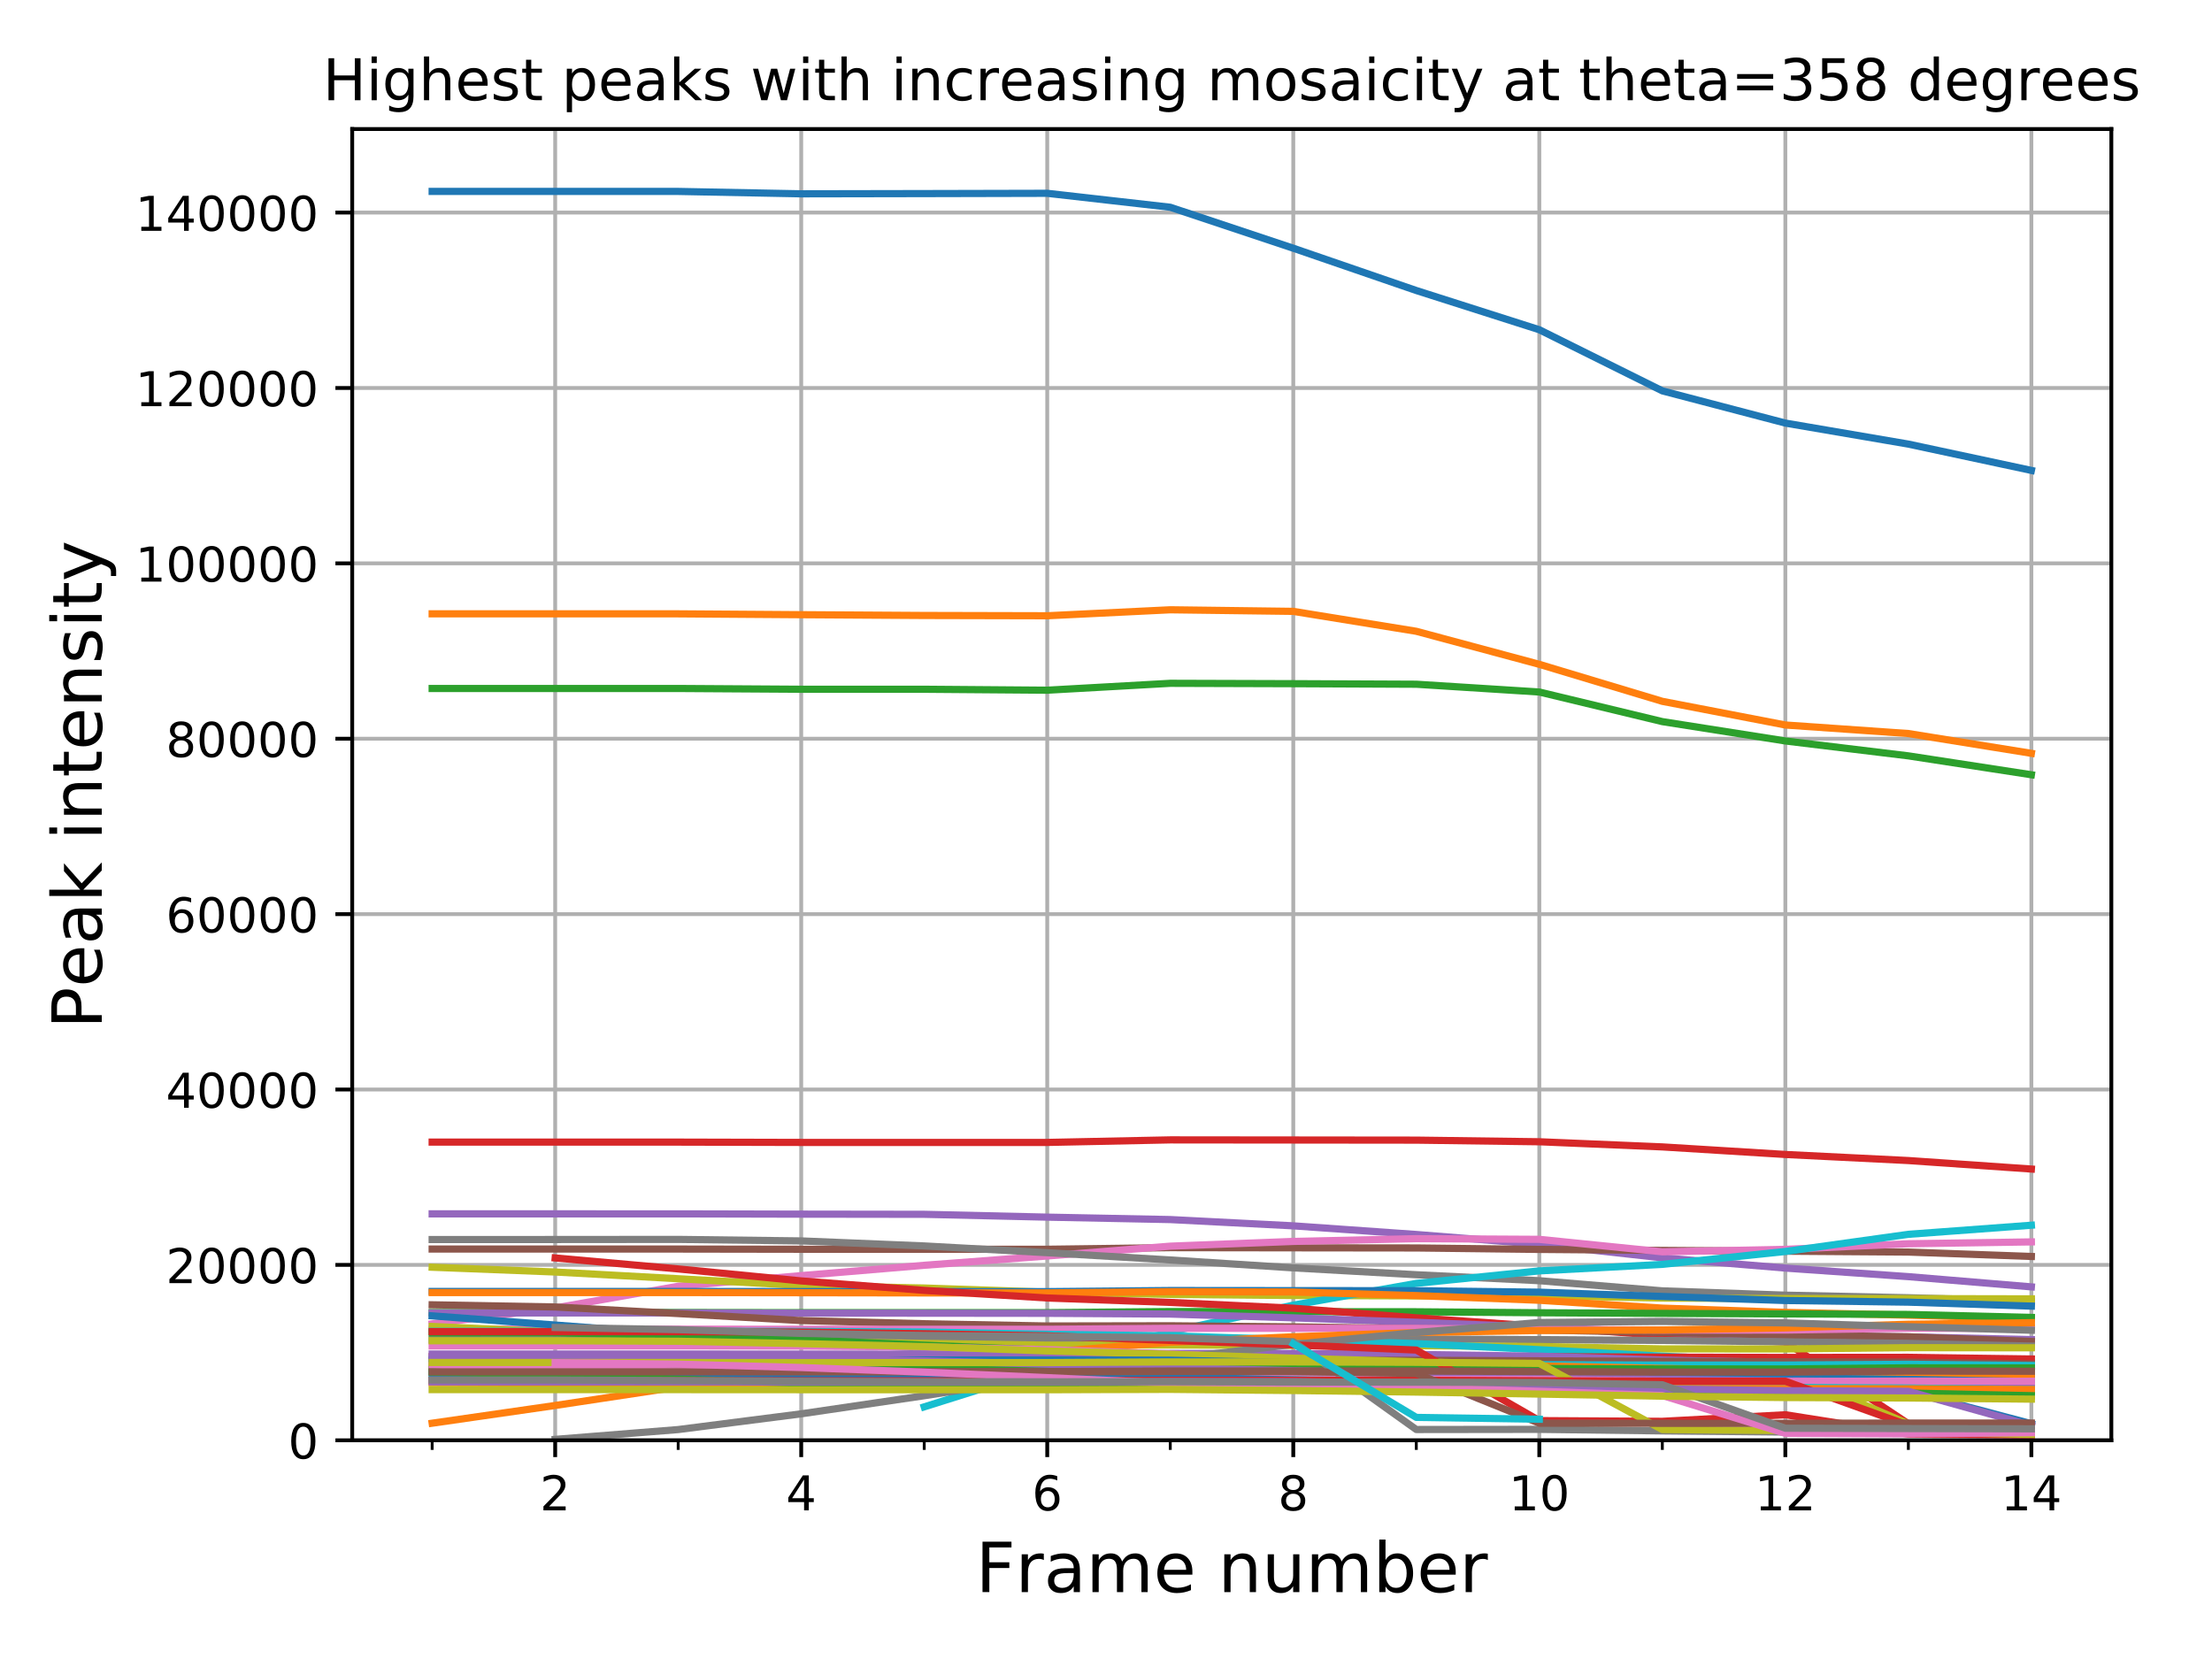 <?xml version="1.0" encoding="utf-8" standalone="no"?>
<!DOCTYPE svg PUBLIC "-//W3C//DTD SVG 1.1//EN"
  "http://www.w3.org/Graphics/SVG/1.1/DTD/svg11.dtd">
<!-- Created with matplotlib (https://matplotlib.org/) -->
<svg height="345.6pt" version="1.1" viewBox="0 0 460.8 345.6" width="460.8pt" xmlns="http://www.w3.org/2000/svg" xmlns:xlink="http://www.w3.org/1999/xlink">
 <defs>
  <style type="text/css">
*{stroke-linecap:butt;stroke-linejoin:round;}
  </style>
 </defs>
 <g id="figure_1">
  <g id="patch_1">
   <path d="M 0 345.6 
L 460.8 345.6 
L 460.8 0 
L 0 0 
z
" style="fill:#ffffff;"/>
  </g>
  <g id="axes_1">
   <g id="patch_2">
    <path d="M 73.37 300.04 
L 439.83 300.04 
L 439.83 26.88 
L 73.37 26.88 
z
" style="fill:#ffffff;"/>
   </g>
   <g id="matplotlib.axis_1">
    <g id="xtick_1">
     <g id="line2d_1">
      <path clip-path="url(#p016a438e3b)" d="M 115.654 300.04 
L 115.654 26.88 
" style="fill:none;stroke:#b0b0b0;stroke-linecap:square;stroke-width:0.8;"/>
     </g>
     <g id="line2d_2">
      <defs>
       <path d="M 0 0 
L 0 3.5 
" id="m70f56d1364" style="stroke:#000000;stroke-width:0.8;"/>
      </defs>
      <g>
       <use style="stroke:#000000;stroke-width:0.8;" x="115.654" xlink:href="#m70f56d1364" y="300.04"/>
      </g>
     </g>
     <g id="text_1">
      <!-- 2 -->
      <defs>
       <path d="M 19.188 8.297 
L 53.609 8.297 
L 53.609 0 
L 7.328 0 
L 7.328 8.297 
Q 12.938 14.109 22.625 23.891 
Q 32.328 33.688 34.812 36.531 
Q 39.547 41.844 41.422 45.531 
Q 43.312 49.219 43.312 52.781 
Q 43.312 58.594 39.234 62.25 
Q 35.156 65.922 28.609 65.922 
Q 23.969 65.922 18.812 64.312 
Q 13.672 62.703 7.812 59.422 
L 7.812 69.391 
Q 13.766 71.781 18.938 73 
Q 24.125 74.219 28.422 74.219 
Q 39.75 74.219 46.484 68.547 
Q 53.219 62.891 53.219 53.422 
Q 53.219 48.922 51.531 44.891 
Q 49.859 40.875 45.406 35.406 
Q 44.188 33.984 37.641 27.219 
Q 31.109 20.453 19.188 8.297 
z
" id="DejaVuSans-50"/>
      </defs>
      <g transform="translate(112.473 314.638)scale(0.1 -0.1)">
       <use xlink:href="#DejaVuSans-50"/>
      </g>
     </g>
    </g>
    <g id="xtick_2">
     <g id="line2d_3">
      <path clip-path="url(#p016a438e3b)" d="M 166.907 300.04 
L 166.907 26.88 
" style="fill:none;stroke:#b0b0b0;stroke-linecap:square;stroke-width:0.8;"/>
     </g>
     <g id="line2d_4">
      <g>
       <use style="stroke:#000000;stroke-width:0.8;" x="166.907" xlink:href="#m70f56d1364" y="300.04"/>
      </g>
     </g>
     <g id="text_2">
      <!-- 4 -->
      <defs>
       <path d="M 37.797 64.312 
L 12.891 25.391 
L 37.797 25.391 
z
M 35.203 72.906 
L 47.609 72.906 
L 47.609 25.391 
L 58.016 25.391 
L 58.016 17.188 
L 47.609 17.188 
L 47.609 0 
L 37.797 0 
L 37.797 17.188 
L 4.891 17.188 
L 4.891 26.703 
z
" id="DejaVuSans-52"/>
      </defs>
      <g transform="translate(163.726 314.638)scale(0.1 -0.1)">
       <use xlink:href="#DejaVuSans-52"/>
      </g>
     </g>
    </g>
    <g id="xtick_3">
     <g id="line2d_5">
      <path clip-path="url(#p016a438e3b)" d="M 218.16 300.04 
L 218.16 26.88 
" style="fill:none;stroke:#b0b0b0;stroke-linecap:square;stroke-width:0.8;"/>
     </g>
     <g id="line2d_6">
      <g>
       <use style="stroke:#000000;stroke-width:0.8;" x="218.16" xlink:href="#m70f56d1364" y="300.04"/>
      </g>
     </g>
     <g id="text_3">
      <!-- 6 -->
      <defs>
       <path d="M 33.016 40.375 
Q 26.375 40.375 22.484 35.828 
Q 18.609 31.297 18.609 23.391 
Q 18.609 15.531 22.484 10.953 
Q 26.375 6.391 33.016 6.391 
Q 39.656 6.391 43.531 10.953 
Q 47.406 15.531 47.406 23.391 
Q 47.406 31.297 43.531 35.828 
Q 39.656 40.375 33.016 40.375 
z
M 52.594 71.297 
L 52.594 62.312 
Q 48.875 64.062 45.094 64.984 
Q 41.312 65.922 37.594 65.922 
Q 27.828 65.922 22.672 59.328 
Q 17.531 52.734 16.797 39.406 
Q 19.672 43.656 24.016 45.922 
Q 28.375 48.188 33.594 48.188 
Q 44.578 48.188 50.953 41.516 
Q 57.328 34.859 57.328 23.391 
Q 57.328 12.156 50.688 5.359 
Q 44.047 -1.422 33.016 -1.422 
Q 20.359 -1.422 13.672 8.266 
Q 6.984 17.969 6.984 36.375 
Q 6.984 53.656 15.188 63.938 
Q 23.391 74.219 37.203 74.219 
Q 40.922 74.219 44.703 73.484 
Q 48.484 72.75 52.594 71.297 
z
" id="DejaVuSans-54"/>
      </defs>
      <g transform="translate(214.979 314.638)scale(0.1 -0.1)">
       <use xlink:href="#DejaVuSans-54"/>
      </g>
     </g>
    </g>
    <g id="xtick_4">
     <g id="line2d_7">
      <path clip-path="url(#p016a438e3b)" d="M 269.413 300.04 
L 269.413 26.88 
" style="fill:none;stroke:#b0b0b0;stroke-linecap:square;stroke-width:0.8;"/>
     </g>
     <g id="line2d_8">
      <g>
       <use style="stroke:#000000;stroke-width:0.8;" x="269.413" xlink:href="#m70f56d1364" y="300.04"/>
      </g>
     </g>
     <g id="text_4">
      <!-- 8 -->
      <defs>
       <path d="M 31.781 34.625 
Q 24.75 34.625 20.719 30.859 
Q 16.703 27.094 16.703 20.516 
Q 16.703 13.922 20.719 10.156 
Q 24.75 6.391 31.781 6.391 
Q 38.812 6.391 42.859 10.172 
Q 46.922 13.969 46.922 20.516 
Q 46.922 27.094 42.891 30.859 
Q 38.875 34.625 31.781 34.625 
z
M 21.922 38.812 
Q 15.578 40.375 12.031 44.719 
Q 8.5 49.078 8.5 55.328 
Q 8.5 64.062 14.719 69.141 
Q 20.953 74.219 31.781 74.219 
Q 42.672 74.219 48.875 69.141 
Q 55.078 64.062 55.078 55.328 
Q 55.078 49.078 51.531 44.719 
Q 48 40.375 41.703 38.812 
Q 48.828 37.156 52.797 32.312 
Q 56.781 27.484 56.781 20.516 
Q 56.781 9.906 50.312 4.234 
Q 43.844 -1.422 31.781 -1.422 
Q 19.734 -1.422 13.25 4.234 
Q 6.781 9.906 6.781 20.516 
Q 6.781 27.484 10.781 32.312 
Q 14.797 37.156 21.922 38.812 
z
M 18.312 54.391 
Q 18.312 48.734 21.844 45.562 
Q 25.391 42.391 31.781 42.391 
Q 38.141 42.391 41.719 45.562 
Q 45.312 48.734 45.312 54.391 
Q 45.312 60.062 41.719 63.234 
Q 38.141 66.406 31.781 66.406 
Q 25.391 66.406 21.844 63.234 
Q 18.312 60.062 18.312 54.391 
z
" id="DejaVuSans-56"/>
      </defs>
      <g transform="translate(266.232 314.638)scale(0.1 -0.1)">
       <use xlink:href="#DejaVuSans-56"/>
      </g>
     </g>
    </g>
    <g id="xtick_5">
     <g id="line2d_9">
      <path clip-path="url(#p016a438e3b)" d="M 320.666 300.04 
L 320.666 26.88 
" style="fill:none;stroke:#b0b0b0;stroke-linecap:square;stroke-width:0.8;"/>
     </g>
     <g id="line2d_10">
      <g>
       <use style="stroke:#000000;stroke-width:0.8;" x="320.666" xlink:href="#m70f56d1364" y="300.04"/>
      </g>
     </g>
     <g id="text_5">
      <!-- 10 -->
      <defs>
       <path d="M 12.406 8.297 
L 28.516 8.297 
L 28.516 63.922 
L 10.984 60.406 
L 10.984 69.391 
L 28.422 72.906 
L 38.281 72.906 
L 38.281 8.297 
L 54.391 8.297 
L 54.391 0 
L 12.406 0 
z
" id="DejaVuSans-49"/>
       <path d="M 31.781 66.406 
Q 24.172 66.406 20.328 58.906 
Q 16.5 51.422 16.5 36.375 
Q 16.5 21.391 20.328 13.891 
Q 24.172 6.391 31.781 6.391 
Q 39.453 6.391 43.281 13.891 
Q 47.125 21.391 47.125 36.375 
Q 47.125 51.422 43.281 58.906 
Q 39.453 66.406 31.781 66.406 
z
M 31.781 74.219 
Q 44.047 74.219 50.516 64.516 
Q 56.984 54.828 56.984 36.375 
Q 56.984 17.969 50.516 8.266 
Q 44.047 -1.422 31.781 -1.422 
Q 19.531 -1.422 13.062 8.266 
Q 6.594 17.969 6.594 36.375 
Q 6.594 54.828 13.062 64.516 
Q 19.531 74.219 31.781 74.219 
z
" id="DejaVuSans-48"/>
      </defs>
      <g transform="translate(314.304 314.638)scale(0.1 -0.1)">
       <use xlink:href="#DejaVuSans-49"/>
       <use x="63.623" xlink:href="#DejaVuSans-48"/>
      </g>
     </g>
    </g>
    <g id="xtick_6">
     <g id="line2d_11">
      <path clip-path="url(#p016a438e3b)" d="M 371.92 300.04 
L 371.92 26.88 
" style="fill:none;stroke:#b0b0b0;stroke-linecap:square;stroke-width:0.8;"/>
     </g>
     <g id="line2d_12">
      <g>
       <use style="stroke:#000000;stroke-width:0.8;" x="371.92" xlink:href="#m70f56d1364" y="300.04"/>
      </g>
     </g>
     <g id="text_6">
      <!-- 12 -->
      <g transform="translate(365.557 314.638)scale(0.1 -0.1)">
       <use xlink:href="#DejaVuSans-49"/>
       <use x="63.623" xlink:href="#DejaVuSans-50"/>
      </g>
     </g>
    </g>
    <g id="xtick_7">
     <g id="line2d_13">
      <path clip-path="url(#p016a438e3b)" d="M 423.173 300.04 
L 423.173 26.88 
" style="fill:none;stroke:#b0b0b0;stroke-linecap:square;stroke-width:0.8;"/>
     </g>
     <g id="line2d_14">
      <g>
       <use style="stroke:#000000;stroke-width:0.8;" x="423.173" xlink:href="#m70f56d1364" y="300.04"/>
      </g>
     </g>
     <g id="text_7">
      <!-- 14 -->
      <g transform="translate(416.81 314.638)scale(0.1 -0.1)">
       <use xlink:href="#DejaVuSans-49"/>
       <use x="63.623" xlink:href="#DejaVuSans-52"/>
      </g>
     </g>
    </g>
    <g id="xtick_8">
     <g id="line2d_15">
      <defs>
       <path d="M 0 0 
L 0 2 
" id="mfccffbc3b0" style="stroke:#000000;stroke-width:0.6;"/>
      </defs>
      <g>
       <use style="stroke:#000000;stroke-width:0.6;" x="90.027" xlink:href="#mfccffbc3b0" y="300.04"/>
      </g>
     </g>
    </g>
    <g id="xtick_9">
     <g id="line2d_16">
      <g>
       <use style="stroke:#000000;stroke-width:0.6;" x="141.28" xlink:href="#mfccffbc3b0" y="300.04"/>
      </g>
     </g>
    </g>
    <g id="xtick_10">
     <g id="line2d_17">
      <g>
       <use style="stroke:#000000;stroke-width:0.6;" x="192.534" xlink:href="#mfccffbc3b0" y="300.04"/>
      </g>
     </g>
    </g>
    <g id="xtick_11">
     <g id="line2d_18">
      <g>
       <use style="stroke:#000000;stroke-width:0.6;" x="243.787" xlink:href="#mfccffbc3b0" y="300.04"/>
      </g>
     </g>
    </g>
    <g id="xtick_12">
     <g id="line2d_19">
      <g>
       <use style="stroke:#000000;stroke-width:0.6;" x="295.04" xlink:href="#mfccffbc3b0" y="300.04"/>
      </g>
     </g>
    </g>
    <g id="xtick_13">
     <g id="line2d_20">
      <g>
       <use style="stroke:#000000;stroke-width:0.6;" x="346.293" xlink:href="#mfccffbc3b0" y="300.04"/>
      </g>
     </g>
    </g>
    <g id="xtick_14">
     <g id="line2d_21">
      <g>
       <use style="stroke:#000000;stroke-width:0.6;" x="397.546" xlink:href="#mfccffbc3b0" y="300.04"/>
      </g>
     </g>
    </g>
    <g id="text_8">
     <!-- Frame number -->
     <defs>
      <path d="M 9.812 72.906 
L 51.703 72.906 
L 51.703 64.594 
L 19.672 64.594 
L 19.672 43.109 
L 48.578 43.109 
L 48.578 34.812 
L 19.672 34.812 
L 19.672 0 
L 9.812 0 
z
" id="DejaVuSans-70"/>
      <path d="M 41.109 46.297 
Q 39.594 47.172 37.812 47.578 
Q 36.031 48 33.891 48 
Q 26.266 48 22.188 43.047 
Q 18.109 38.094 18.109 28.812 
L 18.109 0 
L 9.078 0 
L 9.078 54.688 
L 18.109 54.688 
L 18.109 46.188 
Q 20.953 51.172 25.484 53.578 
Q 30.031 56 36.531 56 
Q 37.453 56 38.578 55.875 
Q 39.703 55.766 41.062 55.516 
z
" id="DejaVuSans-114"/>
      <path d="M 34.281 27.484 
Q 23.391 27.484 19.188 25 
Q 14.984 22.516 14.984 16.5 
Q 14.984 11.719 18.141 8.906 
Q 21.297 6.109 26.703 6.109 
Q 34.188 6.109 38.703 11.406 
Q 43.219 16.703 43.219 25.484 
L 43.219 27.484 
z
M 52.203 31.203 
L 52.203 0 
L 43.219 0 
L 43.219 8.297 
Q 40.141 3.328 35.547 0.953 
Q 30.953 -1.422 24.312 -1.422 
Q 15.922 -1.422 10.953 3.297 
Q 6 8.016 6 15.922 
Q 6 25.141 12.172 29.828 
Q 18.359 34.516 30.609 34.516 
L 43.219 34.516 
L 43.219 35.406 
Q 43.219 41.609 39.141 45 
Q 35.062 48.391 27.688 48.391 
Q 23 48.391 18.547 47.266 
Q 14.109 46.141 10.016 43.891 
L 10.016 52.203 
Q 14.938 54.109 19.578 55.047 
Q 24.219 56 28.609 56 
Q 40.484 56 46.344 49.844 
Q 52.203 43.703 52.203 31.203 
z
" id="DejaVuSans-97"/>
      <path d="M 52 44.188 
Q 55.375 50.25 60.062 53.125 
Q 64.75 56 71.094 56 
Q 79.641 56 84.281 50.016 
Q 88.922 44.047 88.922 33.016 
L 88.922 0 
L 79.891 0 
L 79.891 32.719 
Q 79.891 40.578 77.094 44.375 
Q 74.312 48.188 68.609 48.188 
Q 61.625 48.188 57.562 43.547 
Q 53.516 38.922 53.516 30.906 
L 53.516 0 
L 44.484 0 
L 44.484 32.719 
Q 44.484 40.625 41.703 44.406 
Q 38.922 48.188 33.109 48.188 
Q 26.219 48.188 22.156 43.531 
Q 18.109 38.875 18.109 30.906 
L 18.109 0 
L 9.078 0 
L 9.078 54.688 
L 18.109 54.688 
L 18.109 46.188 
Q 21.188 51.219 25.484 53.609 
Q 29.781 56 35.688 56 
Q 41.656 56 45.828 52.969 
Q 50 49.953 52 44.188 
z
" id="DejaVuSans-109"/>
      <path d="M 56.203 29.594 
L 56.203 25.203 
L 14.891 25.203 
Q 15.484 15.922 20.484 11.062 
Q 25.484 6.203 34.422 6.203 
Q 39.594 6.203 44.453 7.469 
Q 49.312 8.734 54.109 11.281 
L 54.109 2.781 
Q 49.266 0.734 44.188 -0.344 
Q 39.109 -1.422 33.891 -1.422 
Q 20.797 -1.422 13.156 6.188 
Q 5.516 13.812 5.516 26.812 
Q 5.516 40.234 12.766 48.109 
Q 20.016 56 32.328 56 
Q 43.359 56 49.781 48.891 
Q 56.203 41.797 56.203 29.594 
z
M 47.219 32.234 
Q 47.125 39.594 43.094 43.984 
Q 39.062 48.391 32.422 48.391 
Q 24.906 48.391 20.391 44.141 
Q 15.875 39.891 15.188 32.172 
z
" id="DejaVuSans-101"/>
      <path id="DejaVuSans-32"/>
      <path d="M 54.891 33.016 
L 54.891 0 
L 45.906 0 
L 45.906 32.719 
Q 45.906 40.484 42.875 44.328 
Q 39.844 48.188 33.797 48.188 
Q 26.516 48.188 22.312 43.547 
Q 18.109 38.922 18.109 30.906 
L 18.109 0 
L 9.078 0 
L 9.078 54.688 
L 18.109 54.688 
L 18.109 46.188 
Q 21.344 51.125 25.703 53.562 
Q 30.078 56 35.797 56 
Q 45.219 56 50.047 50.172 
Q 54.891 44.344 54.891 33.016 
z
" id="DejaVuSans-110"/>
      <path d="M 8.5 21.578 
L 8.5 54.688 
L 17.484 54.688 
L 17.484 21.922 
Q 17.484 14.156 20.5 10.266 
Q 23.531 6.391 29.594 6.391 
Q 36.859 6.391 41.078 11.031 
Q 45.312 15.672 45.312 23.688 
L 45.312 54.688 
L 54.297 54.688 
L 54.297 0 
L 45.312 0 
L 45.312 8.406 
Q 42.047 3.422 37.719 1 
Q 33.406 -1.422 27.688 -1.422 
Q 18.266 -1.422 13.375 4.438 
Q 8.5 10.297 8.5 21.578 
z
M 31.109 56 
z
" id="DejaVuSans-117"/>
      <path d="M 48.688 27.297 
Q 48.688 37.203 44.609 42.844 
Q 40.531 48.484 33.406 48.484 
Q 26.266 48.484 22.188 42.844 
Q 18.109 37.203 18.109 27.297 
Q 18.109 17.391 22.188 11.75 
Q 26.266 6.109 33.406 6.109 
Q 40.531 6.109 44.609 11.75 
Q 48.688 17.391 48.688 27.297 
z
M 18.109 46.391 
Q 20.953 51.266 25.266 53.625 
Q 29.594 56 35.594 56 
Q 45.562 56 51.781 48.094 
Q 58.016 40.188 58.016 27.297 
Q 58.016 14.406 51.781 6.484 
Q 45.562 -1.422 35.594 -1.422 
Q 29.594 -1.422 25.266 0.953 
Q 20.953 3.328 18.109 8.203 
L 18.109 0 
L 9.078 0 
L 9.078 75.984 
L 18.109 75.984 
z
" id="DejaVuSans-98"/>
     </defs>
     <g transform="translate(203.263 331.66)scale(0.144 -0.144)">
      <use xlink:href="#DejaVuSans-70"/>
      <use x="57.41" xlink:href="#DejaVuSans-114"/>
      <use x="98.523" xlink:href="#DejaVuSans-97"/>
      <use x="159.803" xlink:href="#DejaVuSans-109"/>
      <use x="257.215" xlink:href="#DejaVuSans-101"/>
      <use x="318.738" xlink:href="#DejaVuSans-32"/>
      <use x="350.525" xlink:href="#DejaVuSans-110"/>
      <use x="413.904" xlink:href="#DejaVuSans-117"/>
      <use x="477.283" xlink:href="#DejaVuSans-109"/>
      <use x="574.695" xlink:href="#DejaVuSans-98"/>
      <use x="638.172" xlink:href="#DejaVuSans-101"/>
      <use x="699.695" xlink:href="#DejaVuSans-114"/>
     </g>
    </g>
   </g>
   <g id="matplotlib.axis_2">
    <g id="ytick_1">
     <g id="line2d_22">
      <path clip-path="url(#p016a438e3b)" d="M 73.37 300.04 
L 439.83 300.04 
" style="fill:none;stroke:#b0b0b0;stroke-linecap:square;stroke-width:0.8;"/>
     </g>
     <g id="line2d_23">
      <defs>
       <path d="M 0 0 
L -3.5 0 
" id="mcc463ec6d2" style="stroke:#000000;stroke-width:0.8;"/>
      </defs>
      <g>
       <use style="stroke:#000000;stroke-width:0.8;" x="73.37" xlink:href="#mcc463ec6d2" y="300.04"/>
      </g>
     </g>
     <g id="text_9">
      <!-- 0 -->
      <g transform="translate(60.008 303.839)scale(0.1 -0.1)">
       <use xlink:href="#DejaVuSans-48"/>
      </g>
     </g>
    </g>
    <g id="ytick_2">
     <g id="line2d_24">
      <path clip-path="url(#p016a438e3b)" d="M 73.37 263.503 
L 439.83 263.503 
" style="fill:none;stroke:#b0b0b0;stroke-linecap:square;stroke-width:0.8;"/>
     </g>
     <g id="line2d_25">
      <g>
       <use style="stroke:#000000;stroke-width:0.8;" x="73.37" xlink:href="#mcc463ec6d2" y="263.503"/>
      </g>
     </g>
     <g id="text_10">
      <!-- 20000 -->
      <g transform="translate(34.557 267.303)scale(0.1 -0.1)">
       <use xlink:href="#DejaVuSans-50"/>
       <use x="63.623" xlink:href="#DejaVuSans-48"/>
       <use x="127.246" xlink:href="#DejaVuSans-48"/>
       <use x="190.869" xlink:href="#DejaVuSans-48"/>
       <use x="254.492" xlink:href="#DejaVuSans-48"/>
      </g>
     </g>
    </g>
    <g id="ytick_3">
     <g id="line2d_26">
      <path clip-path="url(#p016a438e3b)" d="M 73.37 226.967 
L 439.83 226.967 
" style="fill:none;stroke:#b0b0b0;stroke-linecap:square;stroke-width:0.8;"/>
     </g>
     <g id="line2d_27">
      <g>
       <use style="stroke:#000000;stroke-width:0.8;" x="73.37" xlink:href="#mcc463ec6d2" y="226.967"/>
      </g>
     </g>
     <g id="text_11">
      <!-- 40000 -->
      <g transform="translate(34.557 230.766)scale(0.1 -0.1)">
       <use xlink:href="#DejaVuSans-52"/>
       <use x="63.623" xlink:href="#DejaVuSans-48"/>
       <use x="127.246" xlink:href="#DejaVuSans-48"/>
       <use x="190.869" xlink:href="#DejaVuSans-48"/>
       <use x="254.492" xlink:href="#DejaVuSans-48"/>
      </g>
     </g>
    </g>
    <g id="ytick_4">
     <g id="line2d_28">
      <path clip-path="url(#p016a438e3b)" d="M 73.37 190.43 
L 439.83 190.43 
" style="fill:none;stroke:#b0b0b0;stroke-linecap:square;stroke-width:0.8;"/>
     </g>
     <g id="line2d_29">
      <g>
       <use style="stroke:#000000;stroke-width:0.8;" x="73.37" xlink:href="#mcc463ec6d2" y="190.43"/>
      </g>
     </g>
     <g id="text_12">
      <!-- 60000 -->
      <g transform="translate(34.557 194.229)scale(0.1 -0.1)">
       <use xlink:href="#DejaVuSans-54"/>
       <use x="63.623" xlink:href="#DejaVuSans-48"/>
       <use x="127.246" xlink:href="#DejaVuSans-48"/>
       <use x="190.869" xlink:href="#DejaVuSans-48"/>
       <use x="254.492" xlink:href="#DejaVuSans-48"/>
      </g>
     </g>
    </g>
    <g id="ytick_5">
     <g id="line2d_30">
      <path clip-path="url(#p016a438e3b)" d="M 73.37 153.893 
L 439.83 153.893 
" style="fill:none;stroke:#b0b0b0;stroke-linecap:square;stroke-width:0.8;"/>
     </g>
     <g id="line2d_31">
      <g>
       <use style="stroke:#000000;stroke-width:0.8;" x="73.37" xlink:href="#mcc463ec6d2" y="153.893"/>
      </g>
     </g>
     <g id="text_13">
      <!-- 80000 -->
      <g transform="translate(34.557 157.692)scale(0.1 -0.1)">
       <use xlink:href="#DejaVuSans-56"/>
       <use x="63.623" xlink:href="#DejaVuSans-48"/>
       <use x="127.246" xlink:href="#DejaVuSans-48"/>
       <use x="190.869" xlink:href="#DejaVuSans-48"/>
       <use x="254.492" xlink:href="#DejaVuSans-48"/>
      </g>
     </g>
    </g>
    <g id="ytick_6">
     <g id="line2d_32">
      <path clip-path="url(#p016a438e3b)" d="M 73.37 117.356 
L 439.83 117.356 
" style="fill:none;stroke:#b0b0b0;stroke-linecap:square;stroke-width:0.8;"/>
     </g>
     <g id="line2d_33">
      <g>
       <use style="stroke:#000000;stroke-width:0.8;" x="73.37" xlink:href="#mcc463ec6d2" y="117.356"/>
      </g>
     </g>
     <g id="text_14">
      <!-- 100000 -->
      <g transform="translate(28.195 121.156)scale(0.1 -0.1)">
       <use xlink:href="#DejaVuSans-49"/>
       <use x="63.623" xlink:href="#DejaVuSans-48"/>
       <use x="127.246" xlink:href="#DejaVuSans-48"/>
       <use x="190.869" xlink:href="#DejaVuSans-48"/>
       <use x="254.492" xlink:href="#DejaVuSans-48"/>
       <use x="318.115" xlink:href="#DejaVuSans-48"/>
      </g>
     </g>
    </g>
    <g id="ytick_7">
     <g id="line2d_34">
      <path clip-path="url(#p016a438e3b)" d="M 73.37 80.82 
L 439.83 80.82 
" style="fill:none;stroke:#b0b0b0;stroke-linecap:square;stroke-width:0.8;"/>
     </g>
     <g id="line2d_35">
      <g>
       <use style="stroke:#000000;stroke-width:0.8;" x="73.37" xlink:href="#mcc463ec6d2" y="80.82"/>
      </g>
     </g>
     <g id="text_15">
      <!-- 120000 -->
      <g transform="translate(28.195 84.619)scale(0.1 -0.1)">
       <use xlink:href="#DejaVuSans-49"/>
       <use x="63.623" xlink:href="#DejaVuSans-50"/>
       <use x="127.246" xlink:href="#DejaVuSans-48"/>
       <use x="190.869" xlink:href="#DejaVuSans-48"/>
       <use x="254.492" xlink:href="#DejaVuSans-48"/>
       <use x="318.115" xlink:href="#DejaVuSans-48"/>
      </g>
     </g>
    </g>
    <g id="ytick_8">
     <g id="line2d_36">
      <path clip-path="url(#p016a438e3b)" d="M 73.37 44.283 
L 439.83 44.283 
" style="fill:none;stroke:#b0b0b0;stroke-linecap:square;stroke-width:0.8;"/>
     </g>
     <g id="line2d_37">
      <g>
       <use style="stroke:#000000;stroke-width:0.8;" x="73.37" xlink:href="#mcc463ec6d2" y="44.283"/>
      </g>
     </g>
     <g id="text_16">
      <!-- 140000 -->
      <g transform="translate(28.195 48.082)scale(0.1 -0.1)">
       <use xlink:href="#DejaVuSans-49"/>
       <use x="63.623" xlink:href="#DejaVuSans-52"/>
       <use x="127.246" xlink:href="#DejaVuSans-48"/>
       <use x="190.869" xlink:href="#DejaVuSans-48"/>
       <use x="254.492" xlink:href="#DejaVuSans-48"/>
       <use x="318.115" xlink:href="#DejaVuSans-48"/>
      </g>
     </g>
    </g>
    <g id="text_17">
     <!-- Peak intensity -->
     <defs>
      <path d="M 19.672 64.797 
L 19.672 37.406 
L 32.078 37.406 
Q 38.969 37.406 42.719 40.969 
Q 46.484 44.531 46.484 51.125 
Q 46.484 57.672 42.719 61.234 
Q 38.969 64.797 32.078 64.797 
z
M 9.812 72.906 
L 32.078 72.906 
Q 44.344 72.906 50.609 67.359 
Q 56.891 61.812 56.891 51.125 
Q 56.891 40.328 50.609 34.812 
Q 44.344 29.297 32.078 29.297 
L 19.672 29.297 
L 19.672 0 
L 9.812 0 
z
" id="DejaVuSans-80"/>
      <path d="M 9.078 75.984 
L 18.109 75.984 
L 18.109 31.109 
L 44.922 54.688 
L 56.391 54.688 
L 27.391 29.109 
L 57.625 0 
L 45.906 0 
L 18.109 26.703 
L 18.109 0 
L 9.078 0 
z
" id="DejaVuSans-107"/>
      <path d="M 9.422 54.688 
L 18.406 54.688 
L 18.406 0 
L 9.422 0 
z
M 9.422 75.984 
L 18.406 75.984 
L 18.406 64.594 
L 9.422 64.594 
z
" id="DejaVuSans-105"/>
      <path d="M 18.312 70.219 
L 18.312 54.688 
L 36.812 54.688 
L 36.812 47.703 
L 18.312 47.703 
L 18.312 18.016 
Q 18.312 11.328 20.141 9.422 
Q 21.969 7.516 27.594 7.516 
L 36.812 7.516 
L 36.812 0 
L 27.594 0 
Q 17.188 0 13.234 3.875 
Q 9.281 7.766 9.281 18.016 
L 9.281 47.703 
L 2.688 47.703 
L 2.688 54.688 
L 9.281 54.688 
L 9.281 70.219 
z
" id="DejaVuSans-116"/>
      <path d="M 44.281 53.078 
L 44.281 44.578 
Q 40.484 46.531 36.375 47.5 
Q 32.281 48.484 27.875 48.484 
Q 21.188 48.484 17.844 46.438 
Q 14.5 44.391 14.5 40.281 
Q 14.5 37.156 16.891 35.375 
Q 19.281 33.594 26.516 31.984 
L 29.594 31.297 
Q 39.156 29.25 43.188 25.516 
Q 47.219 21.781 47.219 15.094 
Q 47.219 7.469 41.188 3.016 
Q 35.156 -1.422 24.609 -1.422 
Q 20.219 -1.422 15.453 -0.562 
Q 10.688 0.297 5.422 2 
L 5.422 11.281 
Q 10.406 8.688 15.234 7.391 
Q 20.062 6.109 24.812 6.109 
Q 31.156 6.109 34.562 8.281 
Q 37.984 10.453 37.984 14.406 
Q 37.984 18.062 35.516 20.016 
Q 33.062 21.969 24.703 23.781 
L 21.578 24.516 
Q 13.234 26.266 9.516 29.906 
Q 5.812 33.547 5.812 39.891 
Q 5.812 47.609 11.281 51.797 
Q 16.75 56 26.812 56 
Q 31.781 56 36.172 55.266 
Q 40.578 54.547 44.281 53.078 
z
" id="DejaVuSans-115"/>
      <path d="M 32.172 -5.078 
Q 28.375 -14.844 24.75 -17.812 
Q 21.141 -20.797 15.094 -20.797 
L 7.906 -20.797 
L 7.906 -13.281 
L 13.188 -13.281 
Q 16.891 -13.281 18.938 -11.516 
Q 21 -9.766 23.484 -3.219 
L 25.094 0.875 
L 2.984 54.688 
L 12.5 54.688 
L 29.594 11.922 
L 46.688 54.688 
L 56.203 54.688 
z
" id="DejaVuSans-121"/>
     </defs>
     <g transform="translate(21.2 214.312)rotate(-90)scale(0.144 -0.144)">
      <use xlink:href="#DejaVuSans-80"/>
      <use x="60.256" xlink:href="#DejaVuSans-101"/>
      <use x="121.779" xlink:href="#DejaVuSans-97"/>
      <use x="183.059" xlink:href="#DejaVuSans-107"/>
      <use x="240.969" xlink:href="#DejaVuSans-32"/>
      <use x="272.756" xlink:href="#DejaVuSans-105"/>
      <use x="300.539" xlink:href="#DejaVuSans-110"/>
      <use x="363.918" xlink:href="#DejaVuSans-116"/>
      <use x="403.127" xlink:href="#DejaVuSans-101"/>
      <use x="464.65" xlink:href="#DejaVuSans-110"/>
      <use x="528.029" xlink:href="#DejaVuSans-115"/>
      <use x="580.129" xlink:href="#DejaVuSans-105"/>
      <use x="607.912" xlink:href="#DejaVuSans-116"/>
      <use x="647.121" xlink:href="#DejaVuSans-121"/>
     </g>
    </g>
   </g>
   <g id="line2d_38">
    <path clip-path="url(#p016a438e3b)" d="M 90.027 39.879 
L 115.654 39.879 
L 141.28 39.878 
L 166.907 40.375 
L 192.534 40.328 
L 218.16 40.268 
L 243.787 43.174 
L 269.413 51.709 
L 295.04 60.519 
L 320.666 68.69 
L 346.293 81.423 
L 371.92 88.136 
L 397.546 92.514 
L 423.173 97.996 
" style="fill:none;stroke:#1f77b4;stroke-linecap:square;stroke-width:1.5;"/>
   </g>
   <g id="line2d_39">
    <path clip-path="url(#p016a438e3b)" d="M 90.027 127.874 
L 115.654 127.874 
L 141.28 127.874 
L 166.907 128.053 
L 192.534 128.213 
L 218.16 128.274 
L 243.787 127.029 
L 269.413 127.358 
L 295.04 131.508 
L 320.666 138.391 
L 346.293 146.1 
L 371.92 151.031 
L 397.546 152.809 
L 423.173 156.932 
" style="fill:none;stroke:#ff7f0e;stroke-linecap:square;stroke-width:1.5;"/>
   </g>
   <g id="line2d_40">
    <path clip-path="url(#p016a438e3b)" d="M 90.027 143.422 
L 115.654 143.422 
L 141.28 143.422 
L 166.907 143.584 
L 192.534 143.584 
L 218.16 143.781 
L 243.787 142.347 
L 269.413 142.424 
L 295.04 142.538 
L 320.666 144.158 
L 346.293 150.325 
L 371.92 154.356 
L 397.546 157.459 
L 423.173 161.396 
" style="fill:none;stroke:#2ca02c;stroke-linecap:square;stroke-width:1.5;"/>
   </g>
   <g id="line2d_41">
    <path clip-path="url(#p016a438e3b)" d="M 90.027 237.924 
L 115.654 237.924 
L 141.28 237.924 
L 166.907 237.989 
L 192.534 237.989 
L 218.16 237.989 
L 243.787 237.458 
L 269.413 237.483 
L 295.04 237.511 
L 320.666 237.849 
L 346.293 238.921 
L 371.92 240.497 
L 397.546 241.762 
L 423.173 243.534 
" style="fill:none;stroke:#d62728;stroke-linecap:square;stroke-width:1.5;"/>
   </g>
   <g id="line2d_42">
    <path clip-path="url(#p016a438e3b)" d="M 90.027 252.869 
L 115.654 252.869 
L 141.28 252.87 
L 166.907 252.929 
L 192.534 252.964 
L 218.16 253.552 
L 243.787 254.057 
L 269.413 255.364 
L 295.04 257.167 
L 320.666 259.197 
L 346.293 262.032 
L 371.92 264.164 
L 397.546 265.948 
L 423.173 268.079 
" style="fill:none;stroke:#9467bd;stroke-linecap:square;stroke-width:1.5;"/>
   </g>
   <g id="line2d_43">
    <path clip-path="url(#p016a438e3b)" d="M 90.027 260.202 
L 115.654 260.202 
L 141.28 260.202 
L 166.907 260.243 
L 192.534 260.243 
L 218.16 260.243 
L 243.787 259.907 
L 269.413 259.944 
L 295.04 259.973 
L 320.666 260.275 
L 346.293 260.48 
L 371.92 260.649 
L 397.546 260.827 
L 423.173 261.744 
" style="fill:none;stroke:#8c564b;stroke-linecap:square;stroke-width:1.5;"/>
   </g>
   <g id="line2d_44">
    <path clip-path="url(#p016a438e3b)" d="M 90.027 275.78 
L 115.654 272.471 
L 141.28 267.946 
L 166.907 265.731 
L 192.534 263.581 
L 218.16 261.647 
L 243.787 259.598 
L 269.413 258.61 
L 295.04 258.037 
L 320.666 258.176 
L 346.293 260.774 
L 371.92 260.265 
L 397.546 259.1 
L 423.173 258.709 
" style="fill:none;stroke:#e377c2;stroke-linecap:square;stroke-width:1.5;"/>
   </g>
   <g id="line2d_45">
    <path clip-path="url(#p016a438e3b)" d="M 90.027 258.217 
L 115.654 258.214 
L 141.28 258.191 
L 166.907 258.506 
L 192.534 259.552 
L 218.16 260.96 
L 243.787 262.476 
L 269.413 264.12 
L 295.04 265.55 
L 320.666 266.793 
L 346.293 268.908 
L 371.92 269.805 
L 397.546 270.342 
L 423.173 271.039 
" style="fill:none;stroke:#7f7f7f;stroke-linecap:square;stroke-width:1.5;"/>
   </g>
   <g id="line2d_46">
    <path clip-path="url(#p016a438e3b)" d="M 90.027 263.989 
L 115.654 264.982 
L 141.28 266.384 
L 166.907 267.807 
L 192.534 268.317 
L 218.16 269.189 
L 243.787 269.649 
L 269.413 269.877 
L 295.04 269.953 
L 320.666 269.914 
L 346.293 270.414 
L 371.92 270.511 
L 397.546 270.525 
L 423.173 270.574 
" style="fill:none;stroke:#bcbd22;stroke-linecap:square;stroke-width:1.5;"/>
   </g>
   <g id="line2d_47">
    <path clip-path="url(#p016a438e3b)" d="M 192.534 293.074 
L 218.16 285.013 
L 243.787 277.429 
L 269.413 271.883 
L 295.04 267.35 
L 320.666 264.748 
L 346.293 263.393 
L 371.92 260.703 
L 397.546 257.131 
L 423.173 255.235 
" style="fill:none;stroke:#17becf;stroke-linecap:square;stroke-width:1.5;"/>
   </g>
   <g id="line2d_48">
    <path clip-path="url(#p016a438e3b)" d="M 90.027 269.03 
L 115.654 269.03 
L 141.28 269.03 
L 166.907 269.062 
L 192.534 269.062 
L 218.16 269.07 
L 243.787 268.839 
L 269.413 268.861 
L 295.04 268.876 
L 320.666 269.184 
L 346.293 270.078 
L 371.92 270.921 
L 397.546 271.263 
L 423.173 272.091 
" style="fill:none;stroke:#1f77b4;stroke-linecap:square;stroke-width:1.5;"/>
   </g>
   <g id="line2d_49">
    <path clip-path="url(#p016a438e3b)" d="M 90.027 269.266 
L 115.654 269.266 
L 141.28 269.266 
L 166.907 269.298 
L 192.534 269.336 
L 218.16 269.334 
L 243.787 269.079 
L 269.413 269.147 
L 295.04 269.898 
L 320.666 270.87 
L 346.293 272.507 
L 371.92 273.39 
L 397.546 273.976 
L 423.173 274.715 
" style="fill:none;stroke:#ff7f0e;stroke-linecap:square;stroke-width:1.5;"/>
   </g>
   <g id="line2d_50">
    <path clip-path="url(#p016a438e3b)" d="M 90.027 273.421 
L 115.654 273.421 
L 141.28 273.421 
L 166.907 273.448 
L 192.534 273.448 
L 218.16 273.448 
L 243.787 273.222 
L 269.413 273.247 
L 295.04 273.267 
L 320.666 273.47 
L 346.293 273.606 
L 371.92 273.711 
L 397.546 273.822 
L 423.173 274.438 
" style="fill:none;stroke:#2ca02c;stroke-linecap:square;stroke-width:1.5;"/>
   </g>
   <g id="line2d_51">
    <path clip-path="url(#p016a438e3b)" d="M 115.654 262.057 
L 141.28 264.341 
L 166.907 266.838 
L 192.534 268.81 
L 218.16 270.397 
L 243.787 271.317 
L 269.413 272.524 
L 295.04 274.531 
L 320.666 276.286 
L 346.293 278.227 
L 371.92 279.563 
L 397.546 296.594 
L 423.173 296.988 
" style="fill:none;stroke:#d62728;stroke-linecap:square;stroke-width:1.5;"/>
   </g>
   <g id="line2d_52">
    <path clip-path="url(#p016a438e3b)" d="M 90.027 273.51 
L 115.654 273.51 
L 141.28 273.51 
L 166.907 273.555 
L 192.534 273.562 
L 218.16 273.59 
L 243.787 273.744 
L 269.413 274.531 
L 295.04 275.456 
L 320.666 276.459 
L 346.293 277.555 
L 371.92 278.227 
L 397.546 278.49 
L 423.173 279.056 
" style="fill:none;stroke:#9467bd;stroke-linecap:square;stroke-width:1.5;"/>
   </g>
   <g id="line2d_53">
    <path clip-path="url(#p016a438e3b)" d="M 90.027 271.814 
L 115.654 272.266 
L 141.28 273.64 
L 166.907 275.101 
L 192.534 275.757 
L 218.16 276.227 
L 243.787 276.183 
L 269.413 276.406 
L 295.04 276.762 
L 320.666 277.063 
L 346.293 277.579 
L 371.92 278.097 
L 397.546 278.481 
L 423.173 279.456 
" style="fill:none;stroke:#8c564b;stroke-linecap:square;stroke-width:1.5;"/>
   </g>
   <g id="line2d_54">
    <path clip-path="url(#p016a438e3b)" d="M 90.027 276.892 
L 115.654 276.892 
L 141.28 276.892 
L 166.907 276.916 
L 192.534 276.916 
L 218.16 276.916 
L 243.787 276.715 
L 269.413 276.715 
L 295.04 276.715 
L 320.666 276.911 
L 346.293 277.077 
L 371.92 277.075 
L 397.546 276.699 
L 423.173 276.734 
" style="fill:none;stroke:#e377c2;stroke-linecap:square;stroke-width:1.5;"/>
   </g>
   <g id="line2d_55">
    <path clip-path="url(#p016a438e3b)" d="M 90.027 279.081 
L 115.654 279.081 
L 141.28 279.081 
L 166.907 279.103 
L 192.534 279.103 
L 218.16 279.103 
L 243.787 278.922 
L 269.413 278.929 
L 295.04 278.937 
L 320.666 279.064 
L 346.293 279.236 
L 371.92 279.535 
L 397.546 279.855 
L 423.173 280.417 
" style="fill:none;stroke:#7f7f7f;stroke-linecap:square;stroke-width:1.5;"/>
   </g>
   <g id="line2d_56">
    <path clip-path="url(#p016a438e3b)" d="M 90.027 276.324 
L 115.654 277.469 
L 141.28 278.291 
L 166.907 279.47 
L 192.534 279.847 
L 218.16 280.22 
L 243.787 280.188 
L 269.413 280.278 
L 295.04 280.333 
L 320.666 280.498 
L 346.293 280.998 
L 371.92 281.017 
L 397.546 280.743 
L 423.173 280.77 
" style="fill:none;stroke:#bcbd22;stroke-linecap:square;stroke-width:1.5;"/>
   </g>
   <g id="line2d_57">
    <path clip-path="url(#p016a438e3b)" d="M 90.027 277.333 
L 115.654 277.333 
L 141.28 277.334 
L 166.907 277.365 
L 192.534 277.482 
L 218.16 277.948 
L 243.787 278.282 
L 269.413 279.062 
L 295.04 279.9 
L 320.666 281.168 
L 346.293 282.514 
L 371.92 283.633 
L 397.546 284.562 
L 423.173 285.662 
" style="fill:none;stroke:#17becf;stroke-linecap:square;stroke-width:1.5;"/>
   </g>
   <g id="line2d_58">
    <path clip-path="url(#p016a438e3b)" d="M 90.027 274.116 
L 115.654 276.029 
L 141.28 277.962 
L 166.907 279.764 
L 192.534 280.825 
L 218.16 281.742 
L 243.787 282.106 
L 269.413 282.584 
L 295.04 282.962 
L 320.666 283.458 
L 346.293 283.941 
L 371.92 284.052 
L 397.546 283.865 
L 423.173 283.945 
" style="fill:none;stroke:#1f77b4;stroke-linecap:square;stroke-width:1.5;"/>
   </g>
   <g id="line2d_59">
    <path clip-path="url(#p016a438e3b)" d="M 90.027 296.479 
L 115.654 292.785 
L 141.28 288.915 
L 166.907 286.214 
L 192.534 283.555 
L 218.16 281.664 
L 243.787 279.619 
L 269.413 278.472 
L 295.04 277.587 
L 320.666 277.168 
L 346.293 277.062 
L 371.92 276.618 
L 397.546 275.867 
L 423.173 275.54 
" style="fill:none;stroke:#ff7f0e;stroke-linecap:square;stroke-width:1.5;"/>
   </g>
   <g id="line2d_60">
    <path clip-path="url(#p016a438e3b)" d="M 90.027 277.673 
L 115.654 277.653 
L 141.28 278.187 
L 166.907 279.091 
L 192.534 280.229 
L 218.16 281.275 
L 243.787 282.101 
L 269.413 282.907 
L 295.04 283.576 
L 320.666 284.181 
L 346.293 285.077 
L 371.92 285.432 
L 397.546 285.631 
L 423.173 285.89 
" style="fill:none;stroke:#2ca02c;stroke-linecap:square;stroke-width:1.5;"/>
   </g>
   <g id="line2d_61">
    <path clip-path="url(#p016a438e3b)" d="M 90.027 282.598 
L 115.654 282.598 
L 141.28 282.598 
L 166.907 282.616 
L 192.534 282.616 
L 218.16 282.616 
L 243.787 282.467 
L 269.413 282.481 
L 295.04 282.494 
L 320.666 282.629 
L 346.293 282.718 
L 371.92 282.774 
L 397.546 282.753 
L 423.173 283.102 
" style="fill:none;stroke:#d62728;stroke-linecap:square;stroke-width:1.5;"/>
   </g>
   <g id="line2d_62">
    <path clip-path="url(#p016a438e3b)" d="M 90.027 282.07 
L 115.654 282.07 
L 141.28 282.07 
L 166.907 282.089 
L 192.534 282.091 
L 218.16 282.098 
L 243.787 281.942 
L 269.413 281.952 
L 295.04 282.16 
L 320.666 282.515 
L 346.293 283.327 
L 371.92 283.845 
L 397.546 284.227 
L 423.173 284.688 
" style="fill:none;stroke:#9467bd;stroke-linecap:square;stroke-width:1.5;"/>
   </g>
   <g id="line2d_63">
    <path clip-path="url(#p016a438e3b)" d="M 90.027 283.462 
L 115.654 283.462 
L 141.28 283.463 
L 166.907 283.48 
L 192.534 283.48 
L 218.16 283.48 
L 243.787 283.348 
L 269.413 283.362 
L 295.04 283.371 
L 320.666 283.491 
L 346.293 283.579 
L 371.92 283.684 
L 397.546 283.763 
L 423.173 284.13 
" style="fill:none;stroke:#8c564b;stroke-linecap:square;stroke-width:1.5;"/>
   </g>
   <g id="line2d_64">
    <path clip-path="url(#p016a438e3b)" d="M 90.027 280.384 
L 115.654 280.384 
L 141.28 280.385 
L 166.907 280.416 
L 192.534 280.607 
L 218.16 281.16 
L 243.787 282.048 
L 269.413 283.142 
L 295.04 284.233 
L 320.666 285.378 
L 346.293 286.744 
L 371.92 287.774 
L 397.546 288.441 
L 423.173 289.185 
" style="fill:none;stroke:#e377c2;stroke-linecap:square;stroke-width:1.5;"/>
   </g>
   <g id="line2d_65">
    <path clip-path="url(#p016a438e3b)" d="M 115.654 299.848 
L 141.28 297.803 
L 166.907 294.525 
L 192.534 290.754 
L 218.16 286.783 
L 243.787 283.078 
L 269.413 280.056 
L 295.04 277.588 
L 320.666 275.503 
L 346.293 275.281 
L 371.92 275.582 
L 397.546 276.376 
L 423.173 277.114 
" style="fill:none;stroke:#7f7f7f;stroke-linecap:square;stroke-width:1.5;"/>
   </g>
   <g id="line2d_66">
    <path clip-path="url(#p016a438e3b)" d="M 90.027 279.3 
L 115.654 279.304 
L 141.28 279.406 
L 166.907 279.9 
L 192.534 280.516 
L 218.16 281.427 
L 243.787 282.128 
L 269.413 282.933 
L 295.04 283.671 
L 320.666 284.407 
L 346.293 285.023 
L 371.92 285.54 
L 397.546 296.612 
L 423.173 296.702 
" style="fill:none;stroke:#bcbd22;stroke-linecap:square;stroke-width:1.5;"/>
   </g>
   <g id="line2d_67">
    <path clip-path="url(#p016a438e3b)" d="M 90.027 284.256 
L 115.654 284.256 
L 141.28 284.256 
L 166.907 284.273 
L 192.534 284.273 
L 218.16 284.273 
L 243.787 284.136 
L 269.413 284.142 
L 295.04 284.156 
L 320.666 284.285 
L 346.293 284.364 
L 371.92 284.366 
L 397.546 284.206 
L 423.173 284.459 
" style="fill:none;stroke:#17becf;stroke-linecap:square;stroke-width:1.5;"/>
   </g>
   <g id="line2d_68">
    <path clip-path="url(#p016a438e3b)" d="M 90.027 283.28 
L 115.654 283.28 
L 141.28 283.28 
L 166.907 283.31 
L 192.534 283.318 
L 218.16 283.31 
L 243.787 283.349 
L 269.413 283.905 
L 295.04 284.556 
L 320.666 285.16 
L 346.293 286.152 
L 371.92 286.629 
L 397.546 286.941 
L 423.173 287.309 
" style="fill:none;stroke:#1f77b4;stroke-linecap:square;stroke-width:1.5;"/>
   </g>
   <g id="line2d_69">
    <path clip-path="url(#p016a438e3b)" d="M 90.027 284.571 
L 115.654 284.571 
L 141.28 284.571 
L 166.907 284.587 
L 192.534 284.587 
L 218.16 284.588 
L 243.787 284.458 
L 269.413 284.465 
L 295.04 284.474 
L 320.666 284.547 
L 346.293 285.061 
L 371.92 285.515 
L 397.546 285.859 
L 423.173 286.302 
" style="fill:none;stroke:#ff7f0e;stroke-linecap:square;stroke-width:1.5;"/>
   </g>
   <g id="line2d_70">
    <path clip-path="url(#p016a438e3b)" d="M 90.027 285.063 
L 115.654 285.063 
L 141.28 285.063 
L 166.907 285.078 
L 192.534 285.078 
L 218.16 285.078 
L 243.787 284.949 
L 269.413 284.949 
L 295.04 284.949 
L 320.666 285.075 
L 346.293 285.182 
L 371.92 285.181 
L 397.546 284.939 
L 423.173 284.961 
" style="fill:none;stroke:#2ca02c;stroke-linecap:square;stroke-width:1.5;"/>
   </g>
   <g id="line2d_71">
    <path clip-path="url(#p016a438e3b)" d="M 90.027 277.407 
L 115.654 277.407 
L 141.28 277.413 
L 166.907 277.5 
L 192.534 277.844 
L 218.16 278.285 
L 243.787 279.243 
L 269.413 280.174 
L 295.04 281.241 
L 320.666 295.94 
L 346.293 296.09 
L 371.92 294.717 
L 397.546 298.755 
L 423.173 298.926 
" style="fill:none;stroke:#d62728;stroke-linecap:square;stroke-width:1.5;"/>
   </g>
   <g id="line2d_72">
    <path clip-path="url(#p016a438e3b)" d="M 90.027 282.841 
L 115.654 282.836 
L 141.28 282.813 
L 166.907 282.905 
L 192.534 283.488 
L 218.16 284.194 
L 243.787 284.921 
L 269.413 285.549 
L 295.04 286.095 
L 320.666 286.537 
L 346.293 287.327 
L 371.92 287.671 
L 397.546 287.87 
L 423.173 288.137 
" style="fill:none;stroke:#9467bd;stroke-linecap:square;stroke-width:1.5;"/>
   </g>
   <g id="line2d_73">
    <path clip-path="url(#p016a438e3b)" d="M 90.027 285.722 
L 115.654 285.722 
L 141.28 285.722 
L 166.907 285.737 
L 192.534 285.737 
L 218.16 285.737 
L 243.787 285.613 
L 269.413 285.613 
L 295.04 285.614 
L 320.666 285.73 
L 346.293 285.836 
L 371.92 285.837 
L 397.546 285.632 
L 423.173 285.656 
" style="fill:none;stroke:#8c564b;stroke-linecap:square;stroke-width:1.5;"/>
   </g>
   <g id="line2d_74">
    <path clip-path="url(#p016a438e3b)" d="M 90.027 284.434 
L 115.654 284.856 
L 141.28 285.61 
L 166.907 286.234 
L 192.534 286.617 
L 218.16 286.927 
L 243.787 286.994 
L 269.413 287.088 
L 295.04 287.345 
L 320.666 287.377 
L 346.293 287.724 
L 371.92 287.771 
L 397.546 287.712 
L 423.173 287.738 
" style="fill:none;stroke:#e377c2;stroke-linecap:square;stroke-width:1.5;"/>
   </g>
   <g id="line2d_75">
    <path clip-path="url(#p016a438e3b)" d="M 115.654 276.542 
L 141.28 276.988 
L 166.907 277.766 
L 192.534 278.202 
L 218.16 278.422 
L 243.787 278.671 
L 269.413 279.491 
L 295.04 297.795 
L 320.666 297.761 
L 346.293 298.083 
L 371.92 298.32 
L 397.546 298.554 
L 423.173 298.289 
" style="fill:none;stroke:#7f7f7f;stroke-linecap:square;stroke-width:1.5;"/>
   </g>
   <g id="line2d_76">
    <path clip-path="url(#p016a438e3b)" d="M 90.027 283.832 
L 115.654 283.832 
L 141.28 283.832 
L 166.907 283.849 
L 192.534 283.849 
L 218.16 283.854 
L 243.787 283.713 
L 269.413 283.721 
L 295.04 283.798 
L 320.666 284.019 
L 346.293 297.798 
L 371.92 298.016 
L 397.546 298.234 
L 423.173 298.829 
" style="fill:none;stroke:#bcbd22;stroke-linecap:square;stroke-width:1.5;"/>
   </g>
   <g id="line2d_77">
    <path clip-path="url(#p016a438e3b)" d="M 90.027 287.497 
L 115.654 287.497 
L 141.28 287.497 
L 166.907 287.51 
L 192.534 287.512 
L 218.16 287.517 
L 243.787 287.432 
L 269.413 287.465 
L 295.04 287.644 
L 320.666 288.08 
L 346.293 288.64 
L 371.92 289.011 
L 397.546 289.149 
L 423.173 289.465 
" style="fill:none;stroke:#17becf;stroke-linecap:square;stroke-width:1.5;"/>
   </g>
   <g id="line2d_78">
    <path clip-path="url(#p016a438e3b)" d="M 90.027 286.323 
L 115.654 286.324 
L 141.28 286.324 
L 166.907 286.352 
L 192.534 286.362 
L 218.16 286.457 
L 243.787 286.859 
L 269.413 287.47 
L 295.04 288.037 
L 320.666 288.704 
L 346.293 289.36 
L 371.92 289.712 
L 397.546 289.806 
L 423.173 296.595 
" style="fill:none;stroke:#1f77b4;stroke-linecap:square;stroke-width:1.5;"/>
   </g>
   <g id="line2d_79">
    <path clip-path="url(#p016a438e3b)" d="M 90.027 288.033 
L 115.654 288.107 
L 141.28 288.373 
L 166.907 288.618 
L 192.534 288.787 
L 218.16 288.843 
L 243.787 288.873 
L 269.413 288.909 
L 295.04 288.941 
L 320.666 288.955 
L 346.293 289.257 
L 371.92 289.265 
L 397.546 289.308 
L 423.173 289.461 
" style="fill:none;stroke:#ff7f0e;stroke-linecap:square;stroke-width:1.5;"/>
   </g>
   <g id="line2d_80">
    <path clip-path="url(#p016a438e3b)" d="M 90.027 285.844 
L 115.654 286.39 
L 141.28 287.303 
L 166.907 288.168 
L 192.534 288.705 
L 218.16 289.029 
L 243.787 289.105 
L 269.413 289.359 
L 295.04 289.468 
L 320.666 289.648 
L 346.293 289.872 
L 371.92 290.044 
L 397.546 290.19 
L 423.173 290.744 
" style="fill:none;stroke:#2ca02c;stroke-linecap:square;stroke-width:1.5;"/>
   </g>
   <g id="line2d_81">
    <path clip-path="url(#p016a438e3b)" d="M 90.027 287.632 
L 115.654 287.632 
L 141.28 287.632 
L 166.907 287.645 
L 192.534 287.645 
L 218.16 287.645 
L 243.787 287.538 
L 269.413 287.538 
L 295.04 287.539 
L 320.666 287.637 
L 346.293 287.731 
L 371.92 287.733 
L 397.546 296.92 
L 423.173 296.925 
" style="fill:none;stroke:#d62728;stroke-linecap:square;stroke-width:1.5;"/>
   </g>
   <g id="line2d_82">
    <path clip-path="url(#p016a438e3b)" d="M 90.027 287.87 
L 115.654 287.87 
L 141.28 287.87 
L 166.907 287.883 
L 192.534 287.89 
L 218.16 287.898 
L 243.787 287.81 
L 269.413 287.83 
L 295.04 288.158 
L 320.666 288.718 
L 346.293 289.333 
L 371.92 289.713 
L 397.546 289.838 
L 423.173 296.976 
" style="fill:none;stroke:#9467bd;stroke-linecap:square;stroke-width:1.5;"/>
   </g>
   <g id="line2d_83">
    <path clip-path="url(#p016a438e3b)" d="M 90.027 285.78 
L 115.654 285.78 
L 141.28 285.78 
L 166.907 285.795 
L 192.534 285.805 
L 218.16 285.813 
L 243.787 285.71 
L 269.413 285.738 
L 295.04 286.112 
L 320.666 296.478 
L 346.293 296.504 
L 371.92 296.505 
L 397.546 296.449 
L 423.173 296.451 
" style="fill:none;stroke:#8c564b;stroke-linecap:square;stroke-width:1.5;"/>
   </g>
   <g id="line2d_84">
    <path clip-path="url(#p016a438e3b)" d="M 115.654 283.864 
L 141.28 284.18 
L 166.907 284.882 
L 192.534 285.843 
L 218.16 286.986 
L 243.787 288.172 
L 269.413 288.332 
L 295.04 289.041 
L 320.666 289.839 
L 346.293 290.707 
L 371.92 298.593 
L 397.546 298.704 
L 423.173 298.457 
" style="fill:none;stroke:#e377c2;stroke-linecap:square;stroke-width:1.5;"/>
   </g>
   <g id="line2d_85">
    <path clip-path="url(#p016a438e3b)" d="M 90.027 287.473 
L 115.654 287.482 
L 141.28 287.598 
L 166.907 287.754 
L 192.534 287.839 
L 218.16 287.857 
L 243.787 287.836 
L 269.413 287.912 
L 295.04 287.931 
L 320.666 288 
L 346.293 288.466 
L 371.92 297.527 
L 397.546 297.596 
L 423.173 297.65 
" style="fill:none;stroke:#7f7f7f;stroke-linecap:square;stroke-width:1.5;"/>
   </g>
   <g id="line2d_86">
    <path clip-path="url(#p016a438e3b)" d="M 90.027 289.485 
L 115.654 289.485 
L 141.28 289.485 
L 166.907 289.499 
L 192.534 289.504 
L 218.16 289.508 
L 243.787 289.43 
L 269.413 289.673 
L 295.04 289.994 
L 320.666 290.41 
L 346.293 290.854 
L 371.92 291.134 
L 397.546 291.23 
L 423.173 291.467 
" style="fill:none;stroke:#bcbd22;stroke-linecap:square;stroke-width:1.5;"/>
   </g>
   <g id="line2d_87">
    <path clip-path="url(#p016a438e3b)" d="M 269.413 279.922 
L 295.04 295.27 
L 320.666 295.651 
" style="fill:none;stroke:#17becf;stroke-linecap:square;stroke-width:1.5;"/>
   </g>
   <g id="patch_3">
    <path d="M 73.37 300.04 
L 73.37 26.88 
" style="fill:none;stroke:#000000;stroke-linecap:square;stroke-linejoin:miter;stroke-width:0.8;"/>
   </g>
   <g id="patch_4">
    <path d="M 439.83 300.04 
L 439.83 26.88 
" style="fill:none;stroke:#000000;stroke-linecap:square;stroke-linejoin:miter;stroke-width:0.8;"/>
   </g>
   <g id="patch_5">
    <path d="M 73.37 300.04 
L 439.83 300.04 
" style="fill:none;stroke:#000000;stroke-linecap:square;stroke-linejoin:miter;stroke-width:0.8;"/>
   </g>
   <g id="patch_6">
    <path d="M 73.37 26.88 
L 439.83 26.88 
" style="fill:none;stroke:#000000;stroke-linecap:square;stroke-linejoin:miter;stroke-width:0.8;"/>
   </g>
   <g id="text_18">
    <!-- Highest peaks with increasing mosaicity at theta=358 degrees -->
    <defs>
     <path d="M 9.812 72.906 
L 19.672 72.906 
L 19.672 43.016 
L 55.516 43.016 
L 55.516 72.906 
L 65.375 72.906 
L 65.375 0 
L 55.516 0 
L 55.516 34.719 
L 19.672 34.719 
L 19.672 0 
L 9.812 0 
z
" id="DejaVuSans-72"/>
     <path d="M 45.406 27.984 
Q 45.406 37.75 41.375 43.109 
Q 37.359 48.484 30.078 48.484 
Q 22.859 48.484 18.828 43.109 
Q 14.797 37.75 14.797 27.984 
Q 14.797 18.266 18.828 12.891 
Q 22.859 7.516 30.078 7.516 
Q 37.359 7.516 41.375 12.891 
Q 45.406 18.266 45.406 27.984 
z
M 54.391 6.781 
Q 54.391 -7.172 48.188 -13.984 
Q 42 -20.797 29.203 -20.797 
Q 24.469 -20.797 20.266 -20.094 
Q 16.062 -19.391 12.109 -17.922 
L 12.109 -9.188 
Q 16.062 -11.328 19.922 -12.344 
Q 23.781 -13.375 27.781 -13.375 
Q 36.625 -13.375 41.016 -8.766 
Q 45.406 -4.156 45.406 5.172 
L 45.406 9.625 
Q 42.625 4.781 38.281 2.391 
Q 33.938 0 27.875 0 
Q 17.828 0 11.672 7.656 
Q 5.516 15.328 5.516 27.984 
Q 5.516 40.672 11.672 48.328 
Q 17.828 56 27.875 56 
Q 33.938 56 38.281 53.609 
Q 42.625 51.219 45.406 46.391 
L 45.406 54.688 
L 54.391 54.688 
z
" id="DejaVuSans-103"/>
     <path d="M 54.891 33.016 
L 54.891 0 
L 45.906 0 
L 45.906 32.719 
Q 45.906 40.484 42.875 44.328 
Q 39.844 48.188 33.797 48.188 
Q 26.516 48.188 22.312 43.547 
Q 18.109 38.922 18.109 30.906 
L 18.109 0 
L 9.078 0 
L 9.078 75.984 
L 18.109 75.984 
L 18.109 46.188 
Q 21.344 51.125 25.703 53.562 
Q 30.078 56 35.797 56 
Q 45.219 56 50.047 50.172 
Q 54.891 44.344 54.891 33.016 
z
" id="DejaVuSans-104"/>
     <path d="M 18.109 8.203 
L 18.109 -20.797 
L 9.078 -20.797 
L 9.078 54.688 
L 18.109 54.688 
L 18.109 46.391 
Q 20.953 51.266 25.266 53.625 
Q 29.594 56 35.594 56 
Q 45.562 56 51.781 48.094 
Q 58.016 40.188 58.016 27.297 
Q 58.016 14.406 51.781 6.484 
Q 45.562 -1.422 35.594 -1.422 
Q 29.594 -1.422 25.266 0.953 
Q 20.953 3.328 18.109 8.203 
z
M 48.688 27.297 
Q 48.688 37.203 44.609 42.844 
Q 40.531 48.484 33.406 48.484 
Q 26.266 48.484 22.188 42.844 
Q 18.109 37.203 18.109 27.297 
Q 18.109 17.391 22.188 11.75 
Q 26.266 6.109 33.406 6.109 
Q 40.531 6.109 44.609 11.75 
Q 48.688 17.391 48.688 27.297 
z
" id="DejaVuSans-112"/>
     <path d="M 4.203 54.688 
L 13.188 54.688 
L 24.422 12.016 
L 35.594 54.688 
L 46.188 54.688 
L 57.422 12.016 
L 68.609 54.688 
L 77.594 54.688 
L 63.281 0 
L 52.688 0 
L 40.922 44.828 
L 29.109 0 
L 18.5 0 
z
" id="DejaVuSans-119"/>
     <path d="M 48.781 52.594 
L 48.781 44.188 
Q 44.969 46.297 41.141 47.344 
Q 37.312 48.391 33.406 48.391 
Q 24.656 48.391 19.812 42.844 
Q 14.984 37.312 14.984 27.297 
Q 14.984 17.281 19.812 11.734 
Q 24.656 6.203 33.406 6.203 
Q 37.312 6.203 41.141 7.25 
Q 44.969 8.297 48.781 10.406 
L 48.781 2.094 
Q 45.016 0.344 40.984 -0.531 
Q 36.969 -1.422 32.422 -1.422 
Q 20.062 -1.422 12.781 6.344 
Q 5.516 14.109 5.516 27.297 
Q 5.516 40.672 12.859 48.328 
Q 20.219 56 33.016 56 
Q 37.156 56 41.109 55.141 
Q 45.062 54.297 48.781 52.594 
z
" id="DejaVuSans-99"/>
     <path d="M 30.609 48.391 
Q 23.391 48.391 19.188 42.75 
Q 14.984 37.109 14.984 27.297 
Q 14.984 17.484 19.156 11.844 
Q 23.344 6.203 30.609 6.203 
Q 37.797 6.203 41.984 11.859 
Q 46.188 17.531 46.188 27.297 
Q 46.188 37.016 41.984 42.703 
Q 37.797 48.391 30.609 48.391 
z
M 30.609 56 
Q 42.328 56 49.016 48.375 
Q 55.719 40.766 55.719 27.297 
Q 55.719 13.875 49.016 6.219 
Q 42.328 -1.422 30.609 -1.422 
Q 18.844 -1.422 12.172 6.219 
Q 5.516 13.875 5.516 27.297 
Q 5.516 40.766 12.172 48.375 
Q 18.844 56 30.609 56 
z
" id="DejaVuSans-111"/>
     <path d="M 10.594 45.406 
L 73.188 45.406 
L 73.188 37.203 
L 10.594 37.203 
z
M 10.594 25.484 
L 73.188 25.484 
L 73.188 17.188 
L 10.594 17.188 
z
" id="DejaVuSans-61"/>
     <path d="M 40.578 39.312 
Q 47.656 37.797 51.625 33 
Q 55.609 28.219 55.609 21.188 
Q 55.609 10.406 48.188 4.484 
Q 40.766 -1.422 27.094 -1.422 
Q 22.516 -1.422 17.656 -0.516 
Q 12.797 0.391 7.625 2.203 
L 7.625 11.719 
Q 11.719 9.328 16.594 8.109 
Q 21.484 6.891 26.812 6.891 
Q 36.078 6.891 40.938 10.547 
Q 45.797 14.203 45.797 21.188 
Q 45.797 27.641 41.281 31.266 
Q 36.766 34.906 28.719 34.906 
L 20.219 34.906 
L 20.219 43.016 
L 29.109 43.016 
Q 36.375 43.016 40.234 45.922 
Q 44.094 48.828 44.094 54.297 
Q 44.094 59.906 40.109 62.906 
Q 36.141 65.922 28.719 65.922 
Q 24.656 65.922 20.016 65.031 
Q 15.375 64.156 9.812 62.312 
L 9.812 71.094 
Q 15.438 72.656 20.344 73.438 
Q 25.25 74.219 29.594 74.219 
Q 40.828 74.219 47.359 69.109 
Q 53.906 64.016 53.906 55.328 
Q 53.906 49.266 50.438 45.094 
Q 46.969 40.922 40.578 39.312 
z
" id="DejaVuSans-51"/>
     <path d="M 10.797 72.906 
L 49.516 72.906 
L 49.516 64.594 
L 19.828 64.594 
L 19.828 46.734 
Q 21.969 47.469 24.109 47.828 
Q 26.266 48.188 28.422 48.188 
Q 40.625 48.188 47.75 41.5 
Q 54.891 34.812 54.891 23.391 
Q 54.891 11.625 47.562 5.094 
Q 40.234 -1.422 26.906 -1.422 
Q 22.312 -1.422 17.547 -0.641 
Q 12.797 0.141 7.719 1.703 
L 7.719 11.625 
Q 12.109 9.234 16.797 8.062 
Q 21.484 6.891 26.703 6.891 
Q 35.156 6.891 40.078 11.328 
Q 45.016 15.766 45.016 23.391 
Q 45.016 31 40.078 35.438 
Q 35.156 39.891 26.703 39.891 
Q 22.75 39.891 18.812 39.016 
Q 14.891 38.141 10.797 36.281 
z
" id="DejaVuSans-53"/>
     <path d="M 45.406 46.391 
L 45.406 75.984 
L 54.391 75.984 
L 54.391 0 
L 45.406 0 
L 45.406 8.203 
Q 42.578 3.328 38.25 0.953 
Q 33.938 -1.422 27.875 -1.422 
Q 17.969 -1.422 11.734 6.484 
Q 5.516 14.406 5.516 27.297 
Q 5.516 40.188 11.734 48.094 
Q 17.969 56 27.875 56 
Q 33.938 56 38.25 53.625 
Q 42.578 51.266 45.406 46.391 
z
M 14.797 27.297 
Q 14.797 17.391 18.875 11.75 
Q 22.953 6.109 30.078 6.109 
Q 37.203 6.109 41.297 11.75 
Q 45.406 17.391 45.406 27.297 
Q 45.406 37.203 41.297 42.844 
Q 37.203 48.484 30.078 48.484 
Q 22.953 48.484 18.875 42.844 
Q 14.797 37.203 14.797 27.297 
z
" id="DejaVuSans-100"/>
    </defs>
    <g transform="translate(67.256 20.88)scale(0.12 -0.12)">
     <use xlink:href="#DejaVuSans-72"/>
     <use x="75.195" xlink:href="#DejaVuSans-105"/>
     <use x="102.979" xlink:href="#DejaVuSans-103"/>
     <use x="166.455" xlink:href="#DejaVuSans-104"/>
     <use x="229.834" xlink:href="#DejaVuSans-101"/>
     <use x="291.357" xlink:href="#DejaVuSans-115"/>
     <use x="343.457" xlink:href="#DejaVuSans-116"/>
     <use x="382.666" xlink:href="#DejaVuSans-32"/>
     <use x="414.453" xlink:href="#DejaVuSans-112"/>
     <use x="477.93" xlink:href="#DejaVuSans-101"/>
     <use x="539.453" xlink:href="#DejaVuSans-97"/>
     <use x="600.732" xlink:href="#DejaVuSans-107"/>
     <use x="658.643" xlink:href="#DejaVuSans-115"/>
     <use x="710.742" xlink:href="#DejaVuSans-32"/>
     <use x="742.529" xlink:href="#DejaVuSans-119"/>
     <use x="824.316" xlink:href="#DejaVuSans-105"/>
     <use x="852.1" xlink:href="#DejaVuSans-116"/>
     <use x="891.309" xlink:href="#DejaVuSans-104"/>
     <use x="954.688" xlink:href="#DejaVuSans-32"/>
     <use x="986.475" xlink:href="#DejaVuSans-105"/>
     <use x="1014.258" xlink:href="#DejaVuSans-110"/>
     <use x="1077.637" xlink:href="#DejaVuSans-99"/>
     <use x="1132.617" xlink:href="#DejaVuSans-114"/>
     <use x="1173.699" xlink:href="#DejaVuSans-101"/>
     <use x="1235.223" xlink:href="#DejaVuSans-97"/>
     <use x="1296.502" xlink:href="#DejaVuSans-115"/>
     <use x="1348.602" xlink:href="#DejaVuSans-105"/>
     <use x="1376.385" xlink:href="#DejaVuSans-110"/>
     <use x="1439.764" xlink:href="#DejaVuSans-103"/>
     <use x="1503.24" xlink:href="#DejaVuSans-32"/>
     <use x="1535.027" xlink:href="#DejaVuSans-109"/>
     <use x="1632.439" xlink:href="#DejaVuSans-111"/>
     <use x="1693.621" xlink:href="#DejaVuSans-115"/>
     <use x="1745.721" xlink:href="#DejaVuSans-97"/>
     <use x="1807" xlink:href="#DejaVuSans-105"/>
     <use x="1834.783" xlink:href="#DejaVuSans-99"/>
     <use x="1889.764" xlink:href="#DejaVuSans-105"/>
     <use x="1917.547" xlink:href="#DejaVuSans-116"/>
     <use x="1956.756" xlink:href="#DejaVuSans-121"/>
     <use x="2015.936" xlink:href="#DejaVuSans-32"/>
     <use x="2047.723" xlink:href="#DejaVuSans-97"/>
     <use x="2109.002" xlink:href="#DejaVuSans-116"/>
     <use x="2148.211" xlink:href="#DejaVuSans-32"/>
     <use x="2179.998" xlink:href="#DejaVuSans-116"/>
     <use x="2219.207" xlink:href="#DejaVuSans-104"/>
     <use x="2282.586" xlink:href="#DejaVuSans-101"/>
     <use x="2344.109" xlink:href="#DejaVuSans-116"/>
     <use x="2383.318" xlink:href="#DejaVuSans-97"/>
     <use x="2444.598" xlink:href="#DejaVuSans-61"/>
     <use x="2528.387" xlink:href="#DejaVuSans-51"/>
     <use x="2592.01" xlink:href="#DejaVuSans-53"/>
     <use x="2655.633" xlink:href="#DejaVuSans-56"/>
     <use x="2719.256" xlink:href="#DejaVuSans-32"/>
     <use x="2751.043" xlink:href="#DejaVuSans-100"/>
     <use x="2814.52" xlink:href="#DejaVuSans-101"/>
     <use x="2876.043" xlink:href="#DejaVuSans-103"/>
     <use x="2939.52" xlink:href="#DejaVuSans-114"/>
     <use x="2980.602" xlink:href="#DejaVuSans-101"/>
     <use x="3042.125" xlink:href="#DejaVuSans-101"/>
     <use x="3103.648" xlink:href="#DejaVuSans-115"/>
    </g>
   </g>
  </g>
 </g>
 <defs>
  <clipPath id="p016a438e3b">
   <rect height="273.16" width="366.46" x="73.37" y="26.88"/>
  </clipPath>
 </defs>
</svg>
